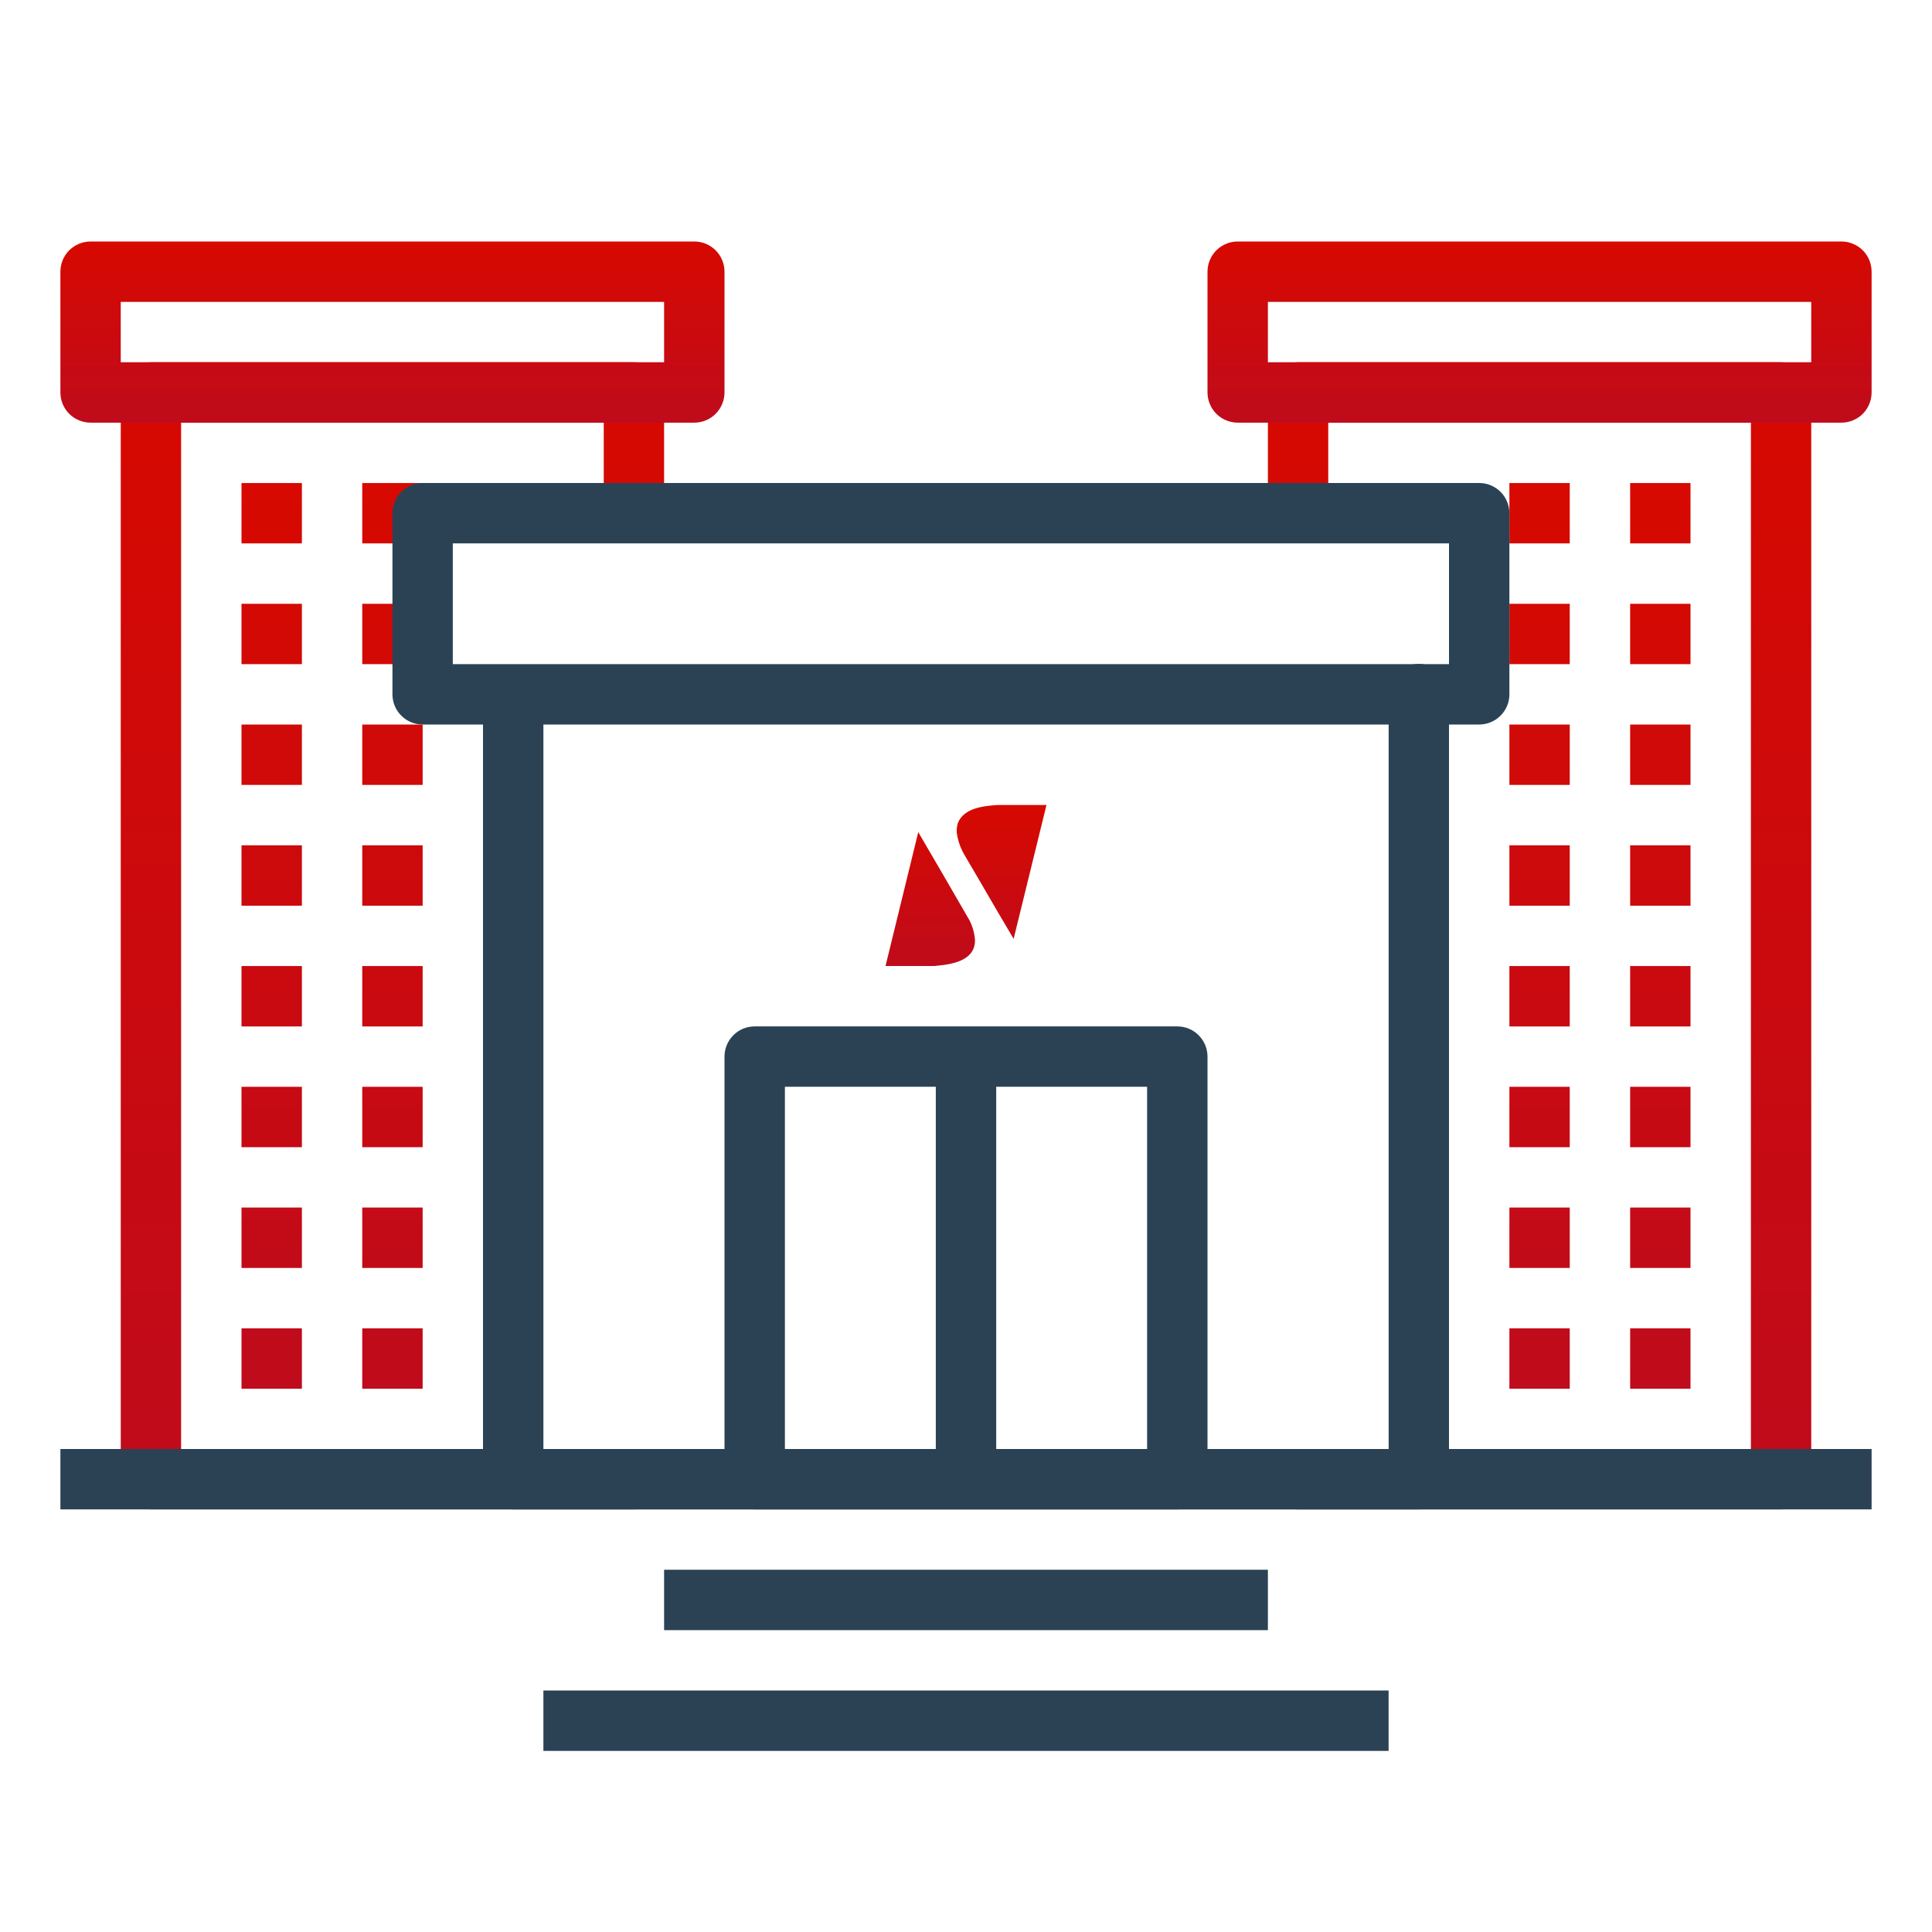 <svg width="38" height="38" viewBox="0 0 38 38" fill="none" xmlns="http://www.w3.org/2000/svg">
<path d="M2.969 7.125C2.811 7.125 2.66 7.188 2.549 7.299C2.438 7.41 2.375 7.561 2.375 7.719V29.094C2.375 29.251 2.438 29.402 2.549 29.514C2.66 29.625 2.811 29.688 2.969 29.688H12.469C12.547 29.689 12.626 29.674 12.699 29.645C12.772 29.616 12.838 29.572 12.894 29.517C12.95 29.462 12.995 29.396 13.025 29.323C13.055 29.251 13.071 29.173 13.071 29.094C13.071 29.015 13.055 28.937 13.025 28.865C12.995 28.792 12.95 28.726 12.894 28.671C12.838 28.616 12.772 28.572 12.699 28.543C12.626 28.514 12.547 28.499 12.469 28.5H3.562V8.313H11.875V9.797C11.874 9.876 11.888 9.954 11.918 10.027C11.947 10.1 11.991 10.166 12.046 10.222C12.101 10.278 12.167 10.323 12.24 10.353C12.312 10.384 12.39 10.399 12.469 10.399C12.547 10.399 12.625 10.384 12.698 10.353C12.771 10.323 12.836 10.278 12.892 10.222C12.947 10.166 12.99 10.1 13.02 10.027C13.049 9.954 13.064 9.876 13.062 9.797V7.719C13.062 7.561 13 7.41 12.889 7.299C12.777 7.188 12.626 7.125 12.469 7.125H2.969ZM25.531 7.125C25.374 7.125 25.223 7.188 25.111 7.299C25 7.41 24.938 7.561 24.938 7.719V9.885C24.936 9.964 24.951 10.042 24.98 10.115C25.01 10.188 25.053 10.255 25.108 10.31C25.164 10.367 25.23 10.411 25.302 10.441C25.375 10.472 25.453 10.487 25.531 10.487C25.61 10.487 25.688 10.472 25.76 10.441C25.833 10.411 25.899 10.367 25.954 10.31C26.009 10.255 26.053 10.188 26.082 10.115C26.112 10.042 26.126 9.964 26.125 9.885V8.313H34.438V28.5H25.531C25.453 28.499 25.374 28.514 25.301 28.543C25.228 28.572 25.162 28.616 25.106 28.671C25.05 28.726 25.005 28.792 24.975 28.865C24.945 28.937 24.929 29.015 24.929 29.094C24.929 29.173 24.945 29.251 24.975 29.323C25.005 29.396 25.05 29.462 25.106 29.517C25.162 29.572 25.228 29.616 25.301 29.645C25.374 29.674 25.453 29.689 25.531 29.688H35.031C35.189 29.688 35.34 29.625 35.451 29.514C35.562 29.402 35.625 29.251 35.625 29.094V7.719C35.625 7.561 35.562 7.41 35.451 7.299C35.34 7.188 35.189 7.125 35.031 7.125H25.531Z" fill="url(#paint0_linear)"/>
<path d="M27.897 13.058C27.74 13.061 27.59 13.125 27.481 13.238C27.371 13.35 27.311 13.502 27.313 13.659V28.5H10.688V13.993C10.689 13.914 10.674 13.836 10.645 13.763C10.616 13.69 10.572 13.623 10.517 13.568C10.461 13.511 10.396 13.467 10.323 13.437C10.25 13.406 10.172 13.391 10.094 13.391C10.015 13.391 9.937 13.406 9.865 13.437C9.792 13.467 9.726 13.511 9.671 13.568C9.616 13.623 9.572 13.69 9.543 13.763C9.513 13.836 9.499 13.914 9.5 13.993V29.094C9.5 29.252 9.563 29.402 9.674 29.514C9.785 29.625 9.936 29.688 10.094 29.688H27.906C28.064 29.688 28.215 29.625 28.326 29.514C28.438 29.402 28.5 29.252 28.5 29.094V13.659C28.501 13.579 28.486 13.501 28.456 13.427C28.426 13.354 28.382 13.287 28.325 13.231C28.269 13.175 28.202 13.131 28.129 13.101C28.055 13.072 27.976 13.057 27.897 13.058Z" fill="#2B4255"/>
<path d="M1.781 4.75C1.624 4.75 1.473 4.813 1.361 4.924C1.25 5.035 1.188 5.186 1.188 5.344V7.719C1.188 7.876 1.25 8.027 1.361 8.139C1.473 8.25 1.624 8.313 1.781 8.313H13.656C13.814 8.313 13.965 8.25 14.076 8.139C14.187 8.027 14.25 7.876 14.25 7.719V5.344C14.25 5.186 14.187 5.035 14.076 4.924C13.965 4.813 13.814 4.75 13.656 4.75H1.781ZM2.375 5.938H13.062V7.125H2.375V5.938ZM24.344 4.75C24.186 4.75 24.035 4.813 23.924 4.924C23.813 5.035 23.75 5.186 23.75 5.344V7.719C23.75 7.876 23.813 8.027 23.924 8.139C24.035 8.25 24.186 8.313 24.344 8.313H36.219C36.376 8.313 36.527 8.25 36.639 8.139C36.75 8.027 36.812 7.876 36.812 7.719V5.344C36.812 5.186 36.75 5.035 36.639 4.924C36.527 4.813 36.376 4.75 36.219 4.75H24.344ZM24.938 5.938H35.625V7.125H24.938V5.938Z" fill="url(#paint1_linear)"/>
<path d="M4.75 9.501H5.938V10.688H4.75V9.501ZM7.125 9.501H8.313V10.688H7.125V9.501ZM4.75 11.876H5.938V13.063H4.75V11.876ZM7.125 11.876H8.313V13.063H7.125V11.876ZM4.75 14.251H5.938V15.438H4.75V14.251ZM7.125 14.251H8.313V15.438H7.125V14.251ZM4.75 16.626H5.938V17.814H4.75V16.626ZM7.125 16.626H8.313V17.814H7.125V16.626ZM4.75 19.001H5.938V20.189H4.75V19.001ZM7.125 19.001H8.313V20.189H7.125V19.001ZM4.75 21.376H5.938V22.564H4.75V21.376ZM7.125 21.376H8.313V22.564H7.125V21.376ZM4.75 23.751H5.938V24.939H4.75V23.751ZM7.125 23.751H8.313V24.939H7.125V23.751ZM4.75 26.126H5.938V27.314H4.75V26.126ZM7.125 26.126H8.313V27.314H7.125V26.126ZM29.688 9.501H30.875V10.688H29.688V9.501ZM32.063 9.501H33.25V10.688H32.063V9.501ZM29.688 11.876H30.875V13.063H29.688V11.876ZM32.063 11.876H33.25V13.063H32.063V11.876ZM29.688 14.251H30.875V15.438H29.688V14.251ZM32.063 14.251H33.25V15.438H32.063V14.251ZM29.688 16.626H30.875V17.814H29.688V16.626ZM32.063 16.626H33.25V17.814H32.063V16.626ZM29.688 19.001H30.875V20.189H29.688V19.001ZM32.063 19.001H33.25V20.189H32.063V19.001ZM29.688 21.376H30.875V22.564H29.688V21.376ZM32.063 21.376H33.25V22.564H32.063V21.376ZM29.688 23.751H30.875V24.939H29.688V23.751ZM32.063 23.751H33.25V24.939H32.063V23.751ZM29.688 26.126H30.875V27.314H29.688V26.126ZM32.063 26.126H33.25V27.314H32.063V26.126Z" fill="url(#paint2_linear)"/>
<path d="M14.844 20.188C14.686 20.188 14.535 20.25 14.424 20.362C14.313 20.473 14.25 20.624 14.25 20.782V29.094C14.25 29.251 14.313 29.402 14.424 29.514C14.535 29.625 14.686 29.688 14.844 29.688H23.156C23.314 29.688 23.465 29.625 23.576 29.514C23.687 29.402 23.75 29.251 23.75 29.094V20.782C23.75 20.624 23.687 20.473 23.576 20.362C23.465 20.25 23.314 20.188 23.156 20.188H14.844ZM15.438 21.375H22.562V28.5H15.438V21.375Z" fill="#2B4255"/>
<path fill-rule="evenodd" clip-rule="evenodd" d="M18.406 20.782V29.094H19.594V20.782H18.406Z" fill="#2B4255"/>
<path d="M8.312 9.5C8.155 9.5 8.004 9.563 7.893 9.674C7.781 9.785 7.719 9.937 7.719 10.094V13.656C7.719 13.814 7.781 13.965 7.893 14.076C8.004 14.188 8.155 14.25 8.312 14.25H29.094C29.251 14.25 29.402 14.188 29.514 14.076C29.625 13.965 29.688 13.814 29.688 13.656V10.094C29.688 9.937 29.625 9.785 29.514 9.674C29.402 9.563 29.251 9.5 29.094 9.5H8.312ZM8.906 10.688H28.5V13.063H8.906V10.688Z" fill="#2B4255"/>
<path fill-rule="evenodd" clip-rule="evenodd" d="M1.188 28.5V29.688H36.812V28.5H1.188ZM13.062 30.875V32.063H24.938V30.875H13.062ZM10.688 33.25V34.438H27.312V33.25H10.688Z" fill="#2B4255"/>
<path fill-rule="evenodd" clip-rule="evenodd" d="M18.563 18.98C18.5 18.987 18.383 19 18.373 19H17.417L18.061 16.367C18.398 16.941 18.734 17.522 19.069 18.102C19.132 18.227 19.169 18.36 19.177 18.496C19.177 18.786 18.944 18.927 18.56 18.98L18.563 18.98Z" fill="url(#paint3_linear)"/>
<path fill-rule="evenodd" clip-rule="evenodd" d="M19.937 18.466C19.741 18.136 19.547 17.805 19.355 17.474C19.247 17.291 19.14 17.101 19.033 16.923C18.998 16.86 18.96 16.803 18.93 16.743C18.872 16.626 18.834 16.503 18.818 16.376V16.301C18.82 16.266 18.827 16.231 18.837 16.197C18.952 15.88 19.378 15.85 19.631 15.833H20.583L19.937 18.466Z" fill="url(#paint4_linear)"/>
<defs>
<linearGradient id="paint0_linear" x1="19" y1="7.125" x2="19" y2="29.688" gradientUnits="userSpaceOnUse">
<stop stop-color="#D70900"/>
<stop offset="1" stop-color="#BF0B1C"/>
</linearGradient>
<linearGradient id="paint1_linear" x1="19" y1="4.75" x2="19" y2="8.313" gradientUnits="userSpaceOnUse">
<stop stop-color="#D70900"/>
<stop offset="1" stop-color="#BF0B1C"/>
</linearGradient>
<linearGradient id="paint2_linear" x1="19" y1="9.501" x2="19" y2="27.314" gradientUnits="userSpaceOnUse">
<stop stop-color="#D70900"/>
<stop offset="1" stop-color="#BF0B1C"/>
</linearGradient>
<linearGradient id="paint3_linear" x1="19" y1="15.833" x2="19" y2="19" gradientUnits="userSpaceOnUse">
<stop stop-color="#D70900"/>
<stop offset="1" stop-color="#BF0B1C"/>
</linearGradient>
<linearGradient id="paint4_linear" x1="19" y1="15.833" x2="19" y2="19" gradientUnits="userSpaceOnUse">
<stop stop-color="#D70900"/>
<stop offset="1" stop-color="#BF0B1C"/>
</linearGradient>
</defs>
</svg>
